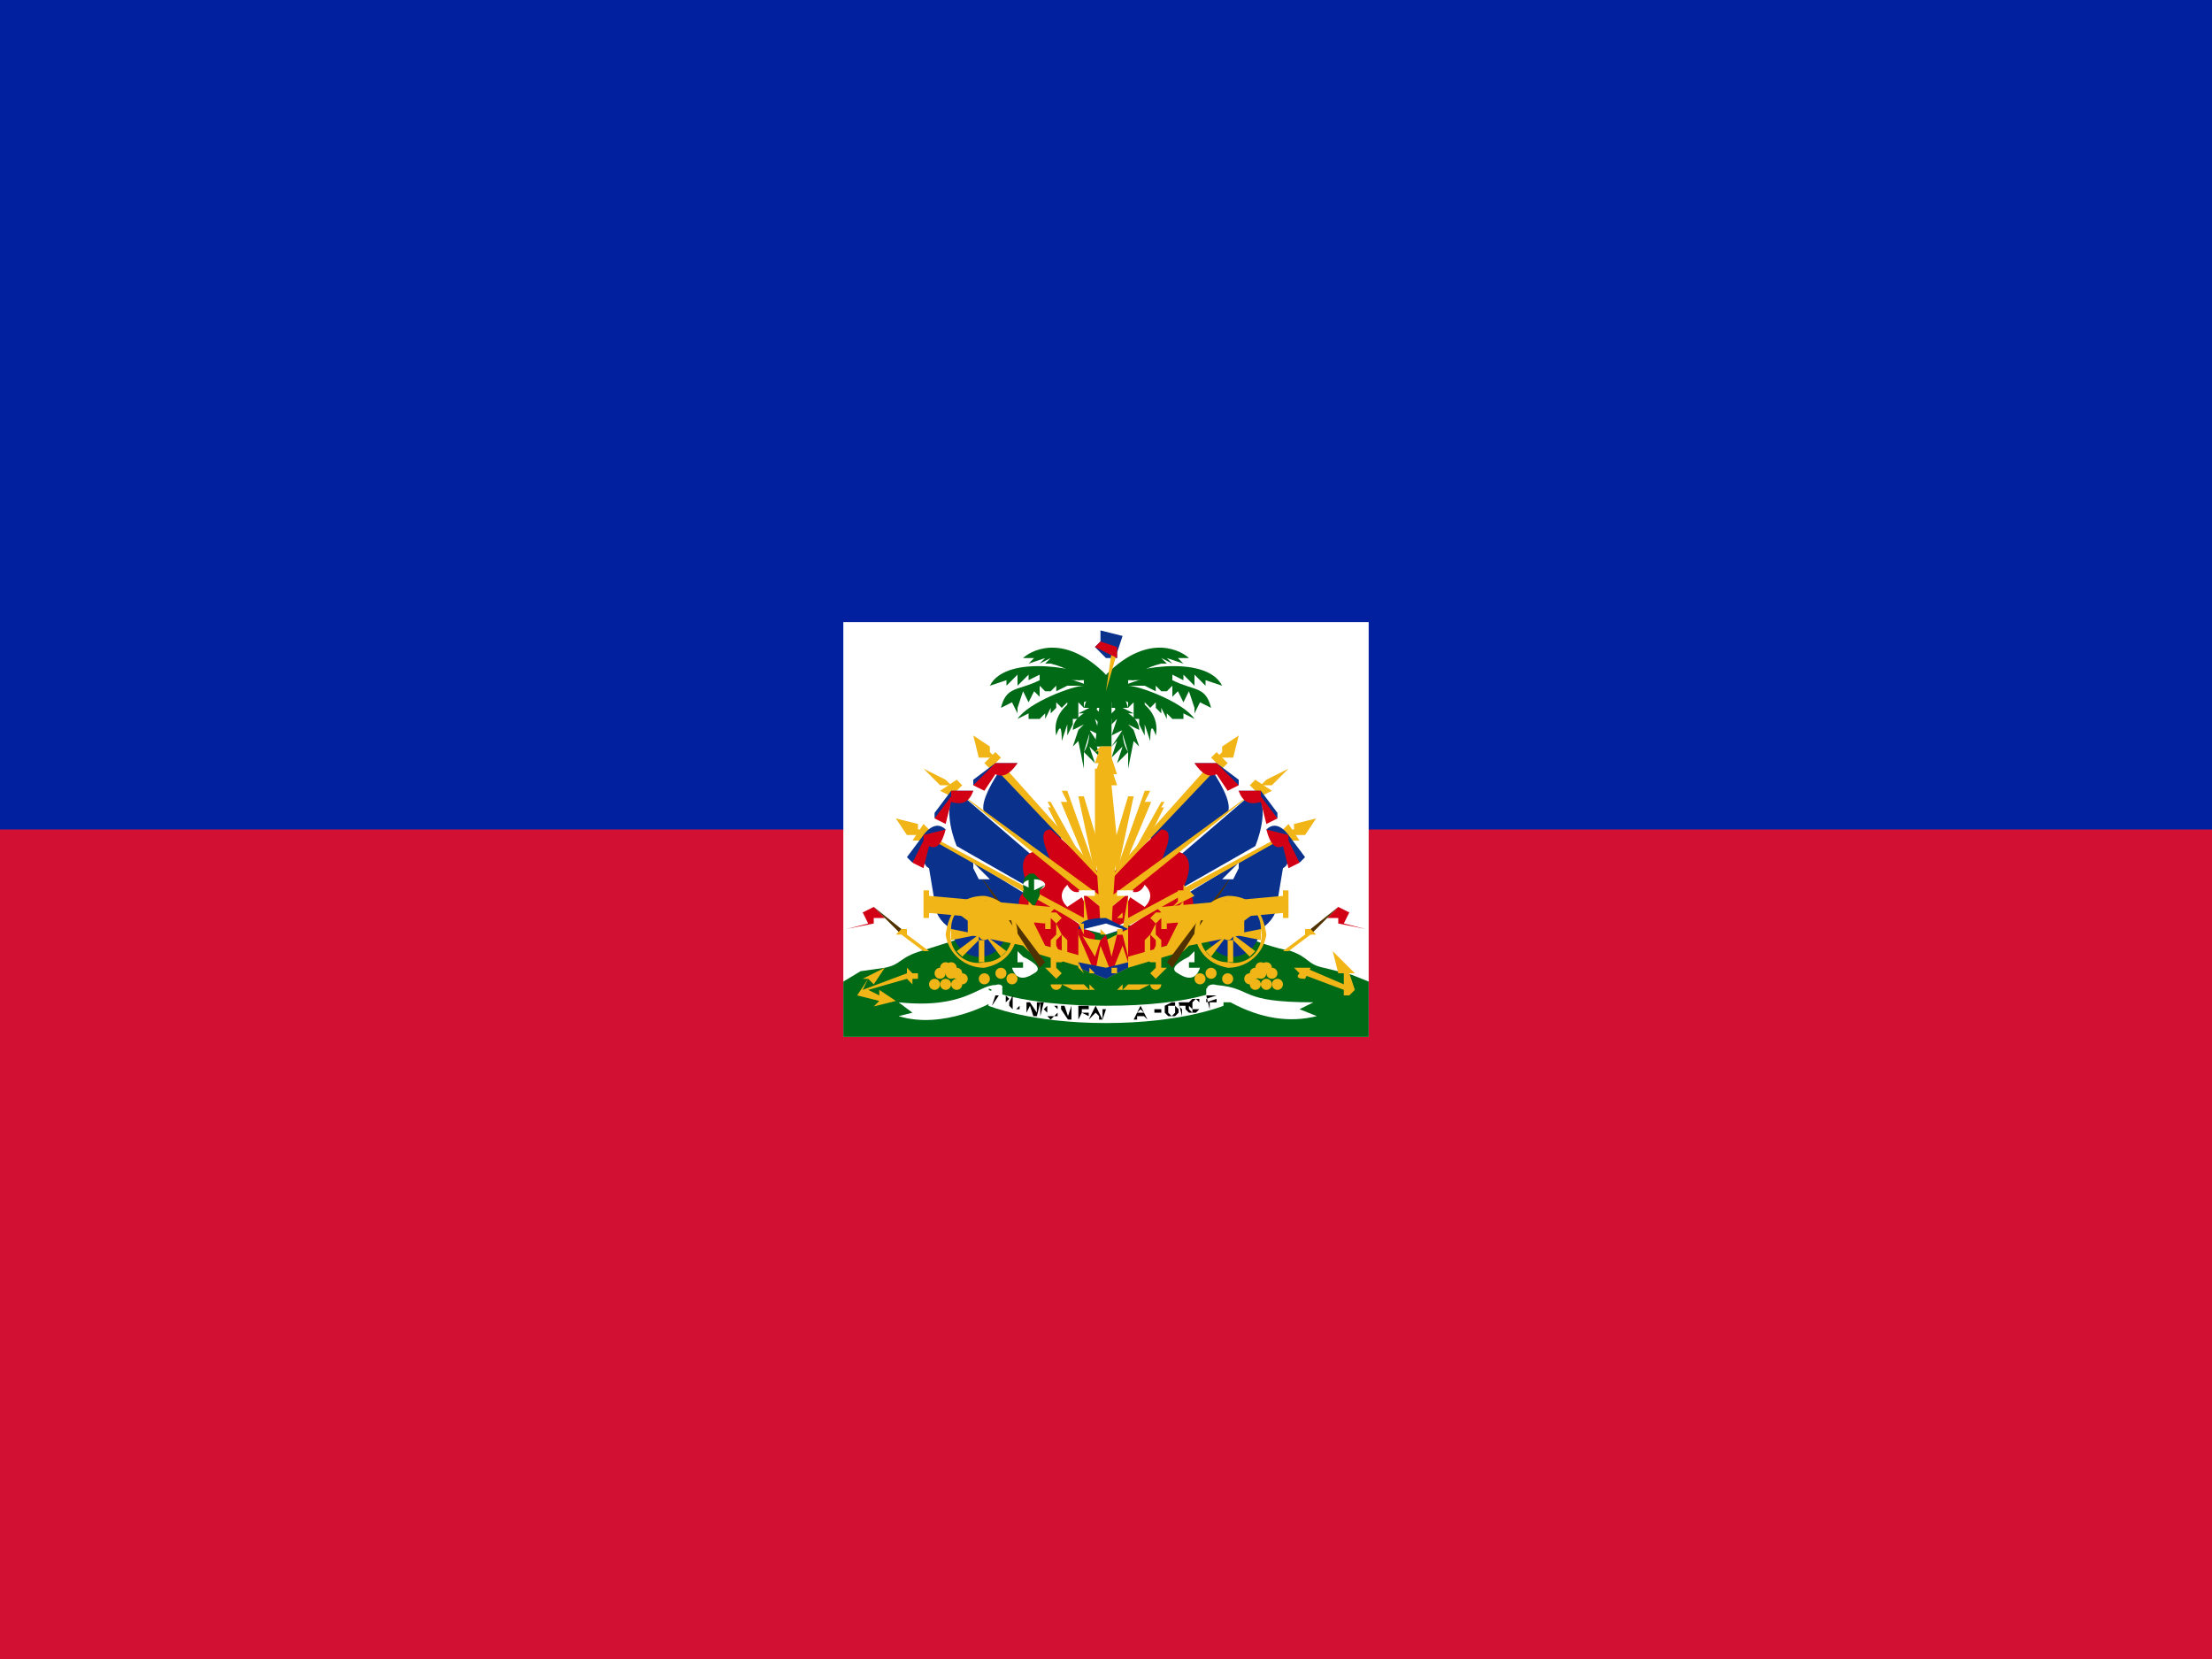 <svg xmlns="http://www.w3.org/2000/svg" xmlns:xlink="http://www.w3.org/1999/xlink" viewBox="0 0 640 480"><path fill="#d21034" d="M0 0h640v480H0z"/><path fill="#00209f" d="M0 0h640v240H0z"/><g fill="#f1b517" stroke="#000" stroke-width="0"><path fill="#fff" stroke="none" d="M244 180h152v120H244z"/><path fill="#016a16" stroke="none" d="m351 267-31 1h-31l-22 7c-7 2-6 4-11 5l-7 1-5 3v16h152v-16l-5-2-8-2c-5-1-4-3-10-5-7-1-23-8-23-8"/><g transform="translate(-80)scale(1.6)"><g id="ht-a"><path d="M245 144h1l3 10-1 4z"/><path fill="#fff" d="m243 136 1 9h1z"/><path d="m246 155-5-12h2l5 14z"/><path fill="#fff" d="m239 137 2 8h2z"/><path d="m242 151-3-6h1l5 9z"/><path fill="#fff" d="m236 139 3 7h1z"/><path fill="#0a328c" d="m242 151-11-12q-4 6-3 8l13 10z"/><path fill="#d20014" d="m249 158-9-8c-3 0 0 5 0 6l9 7z"/><path d="m248 157-17-19-1 1 19 20zm-18-20-1-1v-1l-3-2 1 4h2z"/><path d="m228 138 2-2 1 1-2 2z"/><path fill="#0a328c" stroke="#0a328c" d="M226 141v1l4-3h3l1-1h-4z"/><path fill="#d20014" stroke="#d20014" d="m228 143 2-3q2 1 4-2h-4l-1 1-3 3z"/><path fill="#0a328c" d="m237 155-14-12c-3 3 0 10 0 10l14 8z"/><path fill="#d20014" d="m249 164-12-10c-4 1-1 7 0 8l12 6z"/><path d="m249 162-26-19 26 21zm-27-20-1-1-4-2 3 3h1z"/><path d="m220 143 3-2 1 1-2 2z"/><path fill="#0a328c" stroke="#0a328c" d="M219 147v1l4-4h2l1-1h-4z"/><path fill="#d20014" stroke="#d20014" d="m221 149 1-4q3 1 4-2h-4v1l-3 4z"/><path fill="#0a328c" d="m236 162-18-11q-2 5 0 6l1 6q0 3 3 5c1 6 8 7 10 1z"/><path fill="#d20014" d="m248 169-12-8c-4 1 0 8 0 9l12 4z"/><path d="m246 166-28-15h-1l30 17zm-29-16h-1v-1l-4-1 2 3h2z"/><path d="m215 152 2-3 1 1-1 2z"/><path fill="#0a328c" stroke="#0a328c" d="m214 155 1 1 3-4 2-1 1-1c-2-2-4 1-4 1z"/><path fill="#d20014" stroke="#d20014" d="m217 157 1-4q2 1 3-3l-4 1v1l-2 4z"/></g><use xlink:href="#ht-a" width="100%" height="100%" transform="matrix(-1 0 0 1 500 0)"/></g><g transform="translate(-80)scale(1.6)"><path fill="#016a16" stroke="none" d="m249 126-1 9h3v-9l3-1v-3h-8v3z"/><g id="ht-b" fill="#016a16"><path d="M250 122c-8-8-14-4-15-3h2l-1 1 3-1-1 1 2-1-1 1h1q1 0 0 0 4 1 5 3"/><path d="M248 123c-1-2-16-5-19 1l3-1v1l2-2-1 2 1-2v2l2-2v1l2-1v1"/><path d="M247 124q-8-3-9-1c-4 2-6 1-7 5l2-1 1 2v-3 2l1-3 1 2 1-2 1 1v-2l1 1h1l1-1v1l2-1h4"/><path d="M246 124c-2 0-10 3-12 6l2-1v1-1 1h2v-1 1l1-1v1l1-2v1l1-1v1-2l1 1 1-1v1l4-3"/><path d="M247 125q-7 3-6 8 1-3 1 1l1-3v2l1-2v-1h1v-3l1 1v-1l2-1"/><path d="m247 125-1 3h1l-2 1h1s-2 1-2 3l2-1-2 2 1-1-1 3 1-1 1 5v-3l2 2-1-3 2 2-1-3 1 1-2-3 2 1-1-3 1 1v-1h1l-2-2h1v-1h1v-1m-1 0c-3 3-1 7-3 10"/></g><use xlink:href="#ht-b" width="100%" height="100%" transform="matrix(-1 0 0 1 500 0)"/><path stroke="none" d="m251 167 1-15-1-10h-3v10l1 15zm-3-25h4l-1-3h-3z"/><path stroke="none" d="M248 140h4l-1-3h-2z"/><path stroke="none" d="M248 138h3v-3h-2z"/><path stroke="none" d="M251 135h-2l-1 1zm0 29h-3m3-2h-3m4-2h-4m4-2h-4m4-2h-4m4-2h-4m4-2h-5m5-2h-5m5-2h-5m5-2h-4m4-2h-4"/><path fill="#0a328c" stroke="none" d="m250 119-2-2 1-1v-2l4 1-1 3v1z"/><path stroke="none" d="m250 125 1-7h1z"/><path fill="#d20014" stroke="none" d="M252 119v-2l-3-1-1 1 2 1z"/></g><g transform="translate(-80)scale(1.6)"><use xlink:href="#ht-c" width="100%" height="100%" transform="matrix(1 0 0 -1 0 320)"/><path fill="#016a16" stroke="none" d="m238 162-1 2-2-2v-1h3z"/><ellipse cx="237" cy="160" fill="#fff" stroke="none" rx="2" ry="1"/><path fill="#016a16" stroke="none" d="M236 161v-3h1v3z"/><path id="ht-c" fill="#016a16" stroke="#fff" stroke-linecap="round" d="m239 160-2 1-2-1h0q0 2 2 2z"/><g id="ht-d"><path d="m246 173-7-2-3-6h-11v4l10 2 1 1 10 3z"/><path fill="#503200" d="m239 174-12-16 11 17z"/><path fill="#fff" d="m229 159-2-2-1-1v1l1 2z"/><path d="m240 164-22-2-1 3 22 2z"/><path d="M217 161v5h1v-5zm4 1v4zm15 1v4h1v-3zm3 1v4h1v-2l1 1 1-1-1-1h-1l1-1zm-8 0-3 4h1l4-3zm-7 9 3-3v-1l-4 3zm8-1-4-3 3 4zm-9-7 4 3-3-4zm4-2v5h1l1-5zm1 11v-4h-1v4zm5-6h-5v1l5 1zm-11 2 5-1-5-1z"/><circle cx="228" cy="169" r="1"/><path fill-rule="evenodd" stroke-linecap="round" d="M234 169q-1 5-6 6a7 7 0 0 1-7-6q1-7 7-7a7 7 0 0 1 6 7zm-1 0a5 5 0 0 1-5 5 5 5 0 0 1-6-6 5 5 0 0 1 6-5 5 5 0 0 1 5 6z"/><path d="M224 165h-1m8 0 1-1m1 9-1-1m-8 2 1-1m21-11 1 6h-1z"/><path fill="#fff" d="M246 161q-2 1-3-1-2 2 0 4l3-2h2v-1z"/><path fill="#fff" d="M246 163v-2h-1z"/><path fill-rule="evenodd" d="M241 167v2l-1 1v5h-1l1 1 1 1 1-1-1-1v-1h1l1-1v-3l-1-1zm1 3v-1l-1 1v1l1 2v-1z"/><path fill="#fff" d="M234 172v2h1v1h-2q1 3 4 1 2-1-2-3zm1 1v1"/><path d="m215 173-1-4m2 4-1-3m4 2-4-2m5 2-6-3"/><path fill="#d20014" stroke="#d20014" d="M210 166h-2v1l-5 1 4-1-1-2 2-1z"/><path fill="#503200" d="m213 168-5-4 5 5z"/><path d="m218 172-4-3v-1h-1l-1 1h1l4 3z"/><circle cx="233" cy="177" r="1"/><circle cx="231" cy="176" r="1"/><circle cx="228" cy="177" r="1"/><circle cx="224" cy="177" r="1"/><circle cx="223" cy="178" r="1"/><circle cx="221" cy="178" r="1"/><circle cx="219" cy="178" r="1"/><circle cx="220" cy="176" r="1"/><circle cx="222" cy="176" r="1"/><circle cx="223" cy="176" r="1"/><circle cx="222" cy="175" r="1"/><circle cx="221" cy="175" r="1"/><path fill-rule="evenodd" d="m237 178-1-1 1 1h7q0-2 0 0h4-1l1 1h-4l-2-1a1 1 0 0 1-2 0h-4zm1 0h-1 1q1 0 0 0zm2 0h-1q-1 0 0 0zm4 0h-1zm-2 0h-1zm4 0h-1zm-2 0zm3 0v1l-1-1z"/></g><use xlink:href="#ht-d" width="100%" height="100%" transform="matrix(-1 0 0 1 500 0)"/><path fill="#0a328c" stroke="none" d="M250 166q-5 0-5 2h1l4 1 4-1z"/><path stroke="none" d="M254 168v7l-4 2-5-2v-7q0 2 5 2z"/><path fill="#d20014" stroke="none" d="M245 168v1l3 7 1-5 2 5 2-5 1 3v-1l-1-4h-1l-1 4-1-4-1 1-1 3z"/><path fill="#0a328c" stroke="none" d="M254 174v1l-4 2-5-2v-1l5 1z"/><path stroke="none" d="M252 175h-1v1h1zm-5 0v1h1zm-2-1v1l1 1zm9 0v1z"/><path fill="none" stroke="none" d="M254 168v7l-4 2-5-2v-7"/><path fill="#fff" stroke="none" d="m253 168-3 1-4-1 4-1z"/><path stroke="none" d="M249 168v1h1zm4 0h-1v1h1zm-6-2v1zm5 0h1v-1zm-6 3v-2h-1zm18-9 2 2-2 1-2 1 1-1v-3zm-1 3q1 0 0 0h1"/><path fill="#d20014" stroke="none" d="M264 161v-2h-1l-2 1 1 1z"/><path fill-rule="evenodd" stroke="none" d="M214 175v1l-8 3 1-2 1 1 2-3-4 2h1l-2 3 4 1-1 1 4-1-3-2v1l-2-1 7-2 1 1v-1h1v-1h-1zm2 1"/><path stroke="none" d="M293 178v-2h-1l-1-4 4 4h-1l1 3-1 1h-1v-1l-8-3-1-1h2z"/><path stroke="none" d="m286 177 1-2h-1l-1 1q-1 1 1 1"/></g><g fill="#fff" stroke="none"><path d="M290 289v-3h-3l-1 3z"/><path d="m264 293-4-3c19 2 23-5 28-5 3-1 3 3-2 1l1 4s-14 8-27 4zm85-4v-3h5v3z"/><path d="m376 292 4-2c-22 0-17-4-28-5-3-1-5 3 2 1l-1 4h3q13 7 25 4z"/><path d="M286 286v5s12 5 34 5 34-5 34-5v-5s-9 5-34 5-35-5-35-5"/></g><path fill="#000001" stroke="none" d="m287 291 1-3h1zl2 1zm4-1v-2l1 1zm5-1-1 2v1h-2l-1-1v-1l1-2v4h1l1-1zm1 4v-3h1l2 3v-3h1l-1 4h-1l-1-3zm4 1v-4h1zm1-2 1-1h3v3h-1l-1 1-1-1v-1zm1 0v2h2l1-1v-1l-1-1h-2zm4 3v-4h1l1 3 1-3v4h-1l-2-3zm5 0v-4h3v1h-2v1h2v1l-2-1zm3 0 2-4 2 4h-1v-1h-2zm1-1h2l-1-1v-1 1zm3 1v-3h1zm3 0v-3h-1 3-2zm4 0v-4zh2zm2 0 2-4 2 4-1-1h-2v1zm1-2h2l-1-1zm5 2v-4h2-2v1h2v1h-2zm3-2v-2l2-1h1v1l1 1v1l-1 1h-2zm1-1v1l1 1 1-1v-2h-2zm4 2-1-4h3v2l1 1h-1l-1-1h-1zm0-2h1v-1h-2zm6-1-1 1-1 1h-1v-1l-1-1v-1l1-1h2v1l-1-1-1 1v2h2zm2 1-1-4h3l-3 1v1l3-1v1h-2zl2-1z"/></g></svg>